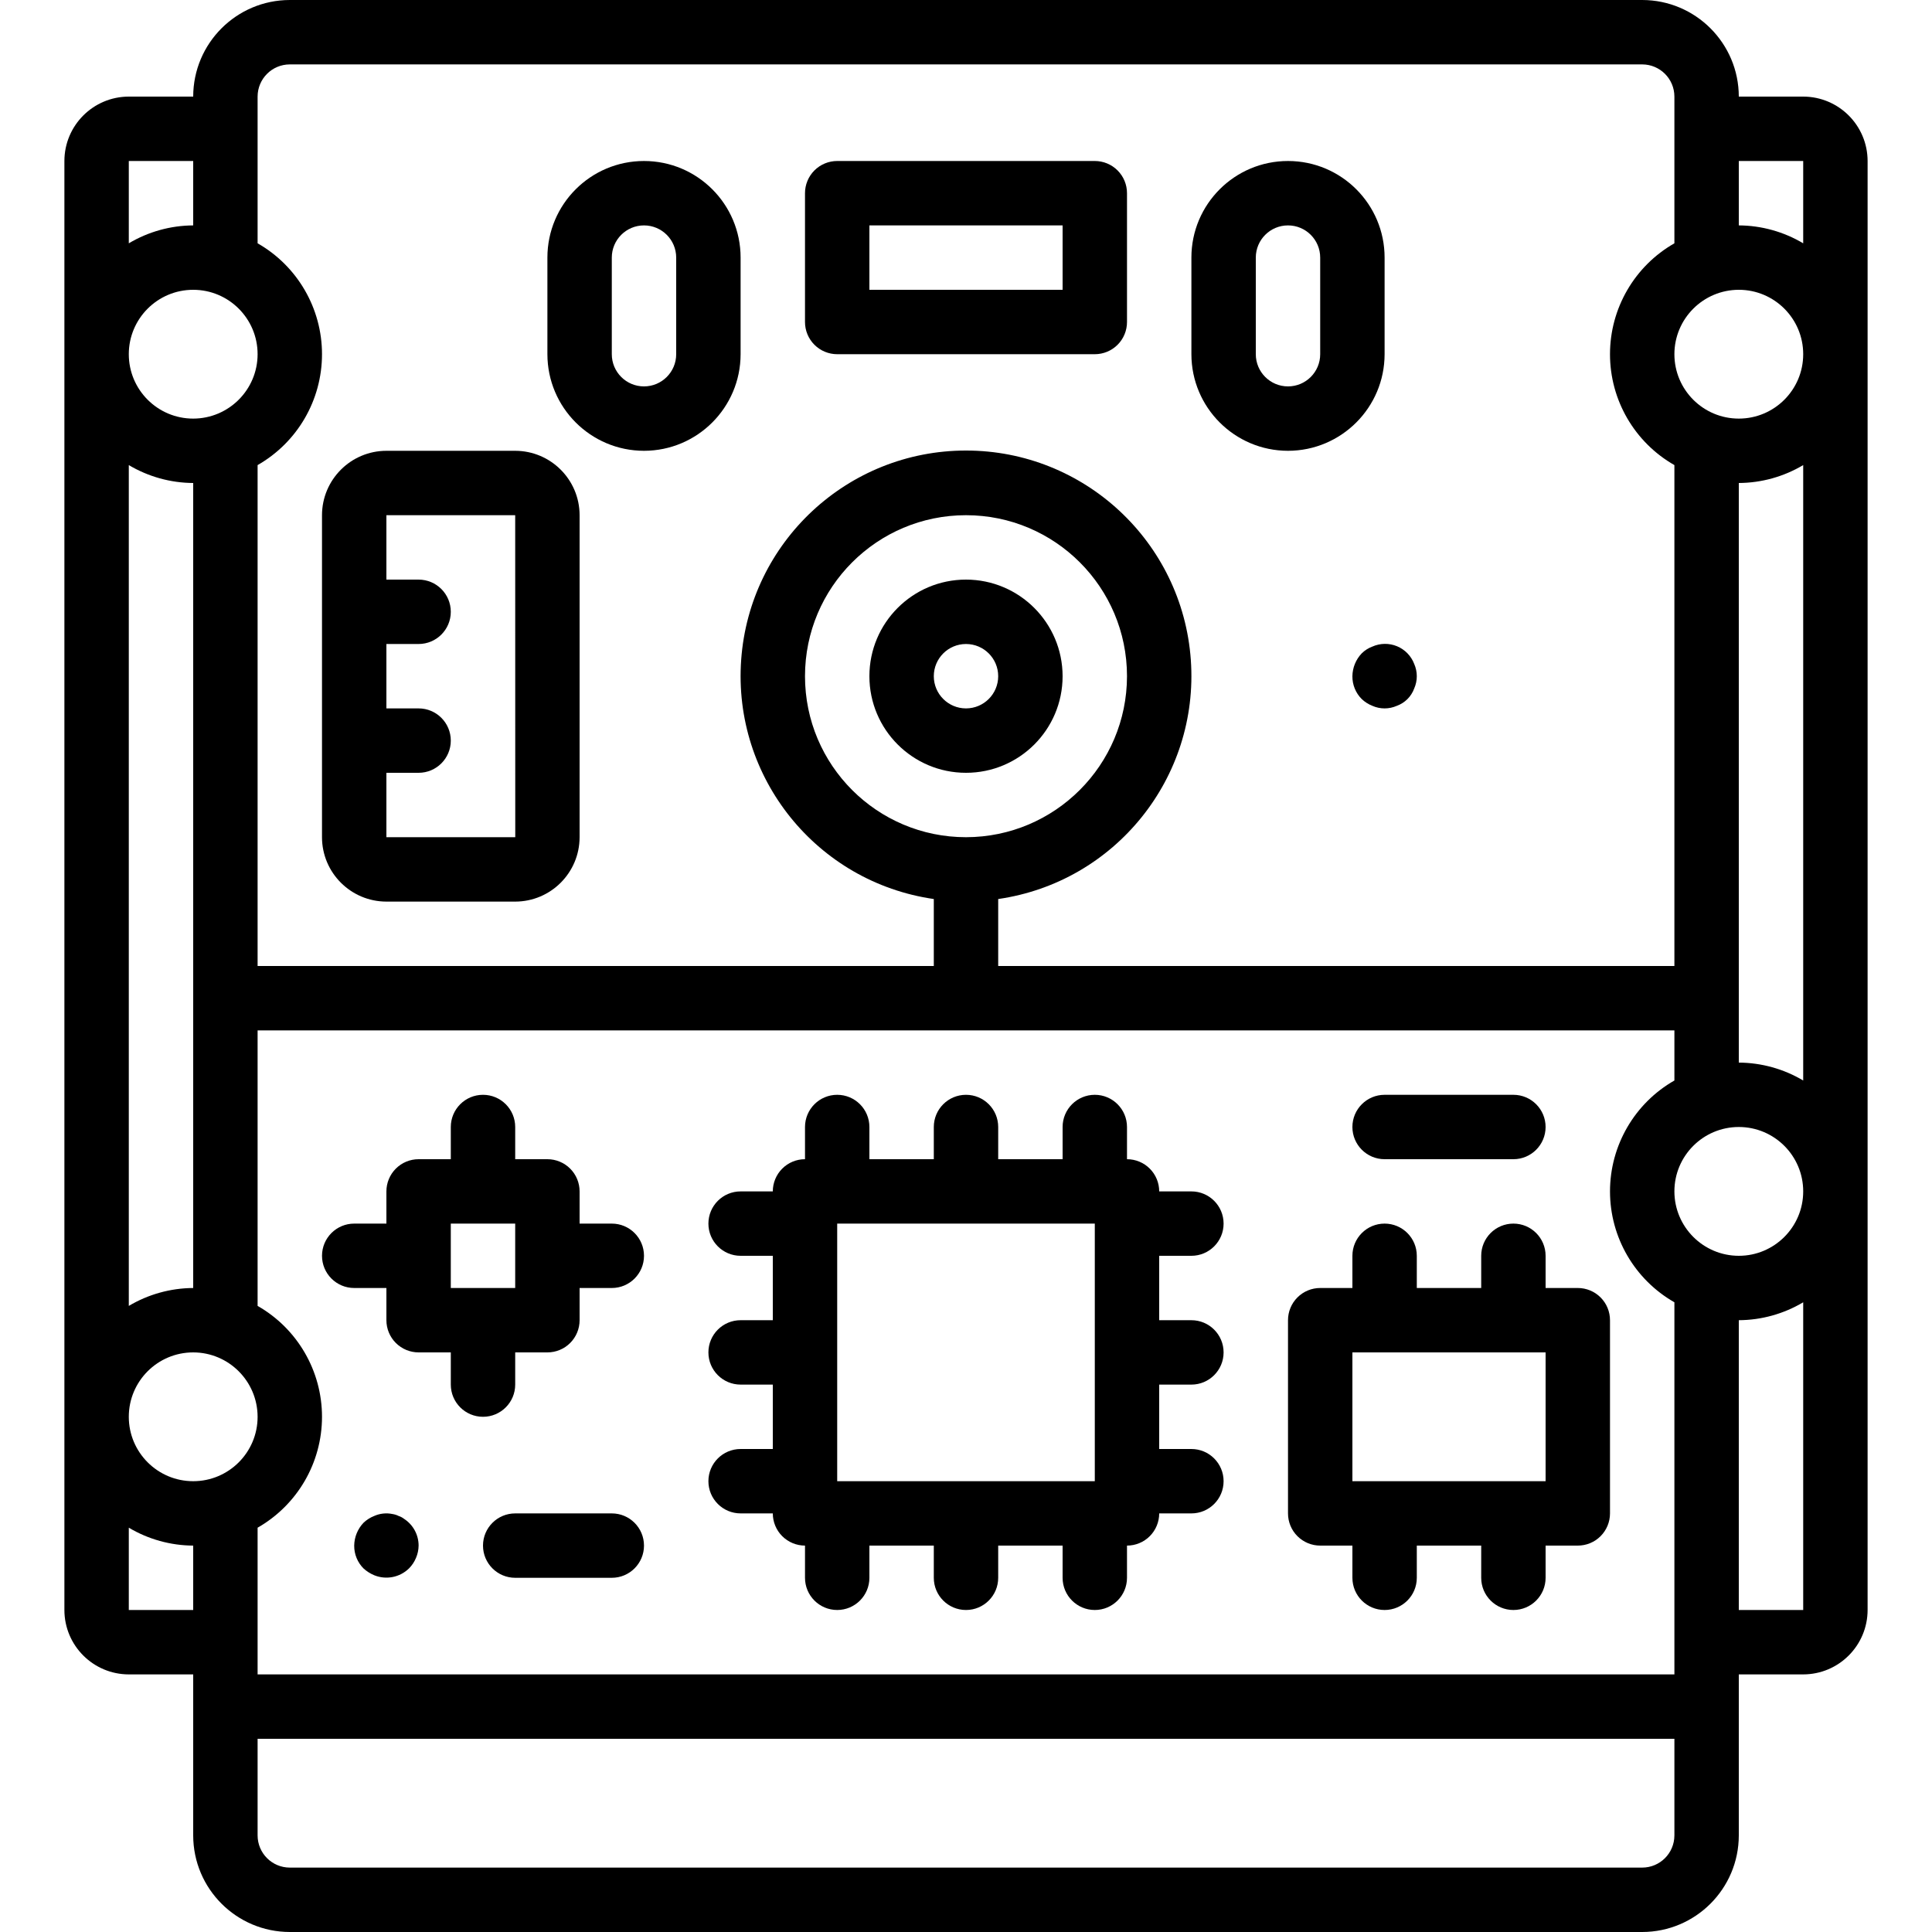 <?xml version="1.0" encoding="iso-8859-1"?>
<!-- Generator: Adobe Illustrator 19.0.0, SVG Export Plug-In . SVG Version: 6.00 Build 0)  -->
<svg version="1.1" id="Capa_1" xmlns="http://www.w3.org/2000/svg" xmlns:xlink="http://www.w3.org/1999/xlink" x="0px" y="0px"
	 viewBox="0 0 512 512" style="enable-background:new 0 0 512 512;" xml:space="preserve">
<g>
	<g>
		<g>
			<path d="M477.867,25.6H460.8C460.785,11.468,449.332,0.015,435.2,0H76.8C62.668,0.015,51.215,11.468,51.2,25.6H34.133
				c-9.421,0.012-17.054,7.646-17.067,17.067v384c0.012,9.421,7.646,17.054,17.067,17.067H51.2V486.4
				c0.015,14.132,11.468,25.585,25.6,25.6h358.4c14.132-0.015,25.585-11.468,25.6-25.6v-42.667h17.067
				c9.421-0.012,17.054-7.646,17.067-17.067v-384C494.921,33.246,487.287,25.612,477.867,25.6z M68.267,25.6
				c0.003-4.711,3.822-8.53,8.533-8.533h358.4c4.711,0.003,8.53,3.822,8.533,8.533v38.879
				c-10.553,6.021-17.067,17.238-17.067,29.388c0,12.15,6.514,23.366,17.067,29.388V256h-179.2v-17.748
				c31.009-4.476,53.29-32.149,51.047-63.398c-2.244-31.25-28.25-55.456-59.58-55.456s-57.336,24.206-59.58,55.456
				c-2.244,31.25,20.038,58.923,51.047,63.398V256h-179.2V123.254c10.553-6.021,17.067-17.238,17.067-29.388
				c0-12.15-6.514-23.366-17.067-29.388V25.6z M256,221.867c-23.564,0-42.667-19.103-42.667-42.667s19.103-42.667,42.667-42.667
				s42.667,19.103,42.667,42.667C298.639,202.753,279.553,221.839,256,221.867z M34.133,42.667H51.2v17.067
				c-6.01,0.034-11.902,1.672-17.067,4.746V42.667z M51.2,76.8c9.426,0,17.067,7.641,17.067,17.067
				c-0.012,9.421-7.646,17.054-17.067,17.067c-9.426,0-17.067-7.641-17.067-17.067S41.774,76.8,51.2,76.8z M34.133,123.254
				c5.165,3.073,11.057,4.712,17.067,4.746v213.333c-6.01,0.034-11.902,1.672-17.067,4.746V123.254z M51.2,426.667H34.133v-21.812
				c5.165,3.073,11.057,4.712,17.067,4.746V426.667z M51.2,392.533c-9.426,0-17.067-7.641-17.067-17.067S41.774,358.4,51.2,358.4
				c9.421,0.012,17.054,7.646,17.067,17.067C68.267,384.892,60.626,392.533,51.2,392.533z M443.733,486.4
				c-0.003,4.712-3.822,8.53-8.533,8.533H76.8c-4.712-0.003-8.53-3.822-8.533-8.533v-25.6h375.467V486.4z M443.733,443.733H68.267
				v-38.879c10.553-6.021,17.067-17.238,17.067-29.388c0-12.15-6.514-23.366-17.067-29.388v-73.013h375.467v13.279
				c-10.553,6.021-17.067,17.238-17.067,29.388c0,12.15,6.514,23.366,17.067,29.388V443.733z M477.867,426.667H460.8v-76.8
				c6.01-0.034,11.902-1.672,17.067-4.746V426.667z M460.8,332.8c-9.421-0.012-17.054-7.646-17.067-17.067
				c0-9.426,7.641-17.067,17.067-17.067s17.067,7.641,17.067,17.067S470.226,332.8,460.8,332.8z M477.867,286.346
				c-5.165-3.073-11.057-4.712-17.067-4.746V128c6.01-0.034,11.902-1.672,17.067-4.746V286.346z M460.8,110.933
				c-9.426,0-17.067-7.641-17.067-17.067c0.012-9.421,7.646-17.054,17.067-17.067c9.426,0,17.067,7.641,17.067,17.067
				S470.226,110.933,460.8,110.933z M477.867,64.479c-5.165-3.073-11.057-4.712-17.067-4.746V42.667h17.067V64.479z"/>
			<path d="M256,153.6c-14.139,0-25.6,11.461-25.6,25.6s11.461,25.6,25.6,25.6c14.138,0,25.6-11.461,25.6-25.6
				C281.585,165.068,270.132,153.615,256,153.6z M256,187.733c-4.713,0-8.533-3.82-8.533-8.533s3.82-8.533,8.533-8.533
				c4.713,0,8.533,3.82,8.533,8.533C264.53,183.912,260.712,187.73,256,187.733z"/>
			<path d="M170.667,119.467c14.132-0.015,25.585-11.468,25.6-25.6v-25.6c0-14.138-11.461-25.6-25.6-25.6
				c-14.139,0-25.6,11.461-25.6,25.6v25.6C145.082,107.999,156.535,119.451,170.667,119.467z M162.133,68.267
				c0-4.713,3.821-8.533,8.533-8.533c4.713,0,8.533,3.82,8.533,8.533v25.6c0,4.713-3.821,8.533-8.533,8.533
				c-4.713,0-8.533-3.821-8.533-8.533V68.267z"/>
			<path d="M341.333,119.467c14.132-0.015,25.585-11.468,25.6-25.6v-25.6c0-14.138-11.462-25.6-25.6-25.6
				c-14.138,0-25.6,11.461-25.6,25.6v25.6C315.749,107.999,327.201,119.451,341.333,119.467z M332.8,68.267
				c0-4.713,3.82-8.533,8.533-8.533s8.533,3.82,8.533,8.533v25.6c0,4.713-3.82,8.533-8.533,8.533s-8.533-3.821-8.533-8.533V68.267z"
				/>
			<path d="M221.867,93.867h68.267c2.264,0.001,4.435-0.897,6.035-2.498c1.601-1.601,2.499-3.772,2.498-6.035V51.2
				c0.001-2.264-0.897-4.435-2.498-6.035c-1.601-1.601-3.772-2.499-6.035-2.498h-68.267c-2.264-0.001-4.435,0.897-6.035,2.498
				s-2.499,3.772-2.498,6.035v34.133c-0.001,2.264,0.897,4.435,2.498,6.035C217.432,92.969,219.603,93.868,221.867,93.867z
				 M230.4,59.733h51.2V76.8h-51.2V59.733z"/>
			<path d="M85.333,221.867c0.012,9.421,7.646,17.054,17.067,17.067h34.133c9.421-0.012,17.054-7.646,17.067-17.067v-85.333
				c-0.012-9.421-7.646-17.054-17.067-17.067H102.4c-9.421,0.012-17.054,7.646-17.067,17.067V221.867z M102.4,204.8h8.533
				c4.713,0,8.533-3.82,8.533-8.533s-3.821-8.533-8.533-8.533H102.4v-17.067h8.533c4.713,0,8.533-3.82,8.533-8.533
				s-3.821-8.533-8.533-8.533H102.4v-17.067h34.133l0.017,85.333H102.4V204.8z"/>
			<path d="M315.733,332.8c4.713,0,8.533-3.82,8.533-8.533s-3.82-8.533-8.533-8.533H307.2c0.001-2.264-0.897-4.435-2.498-6.035
				c-1.601-1.601-3.772-2.499-6.035-2.498v-8.533c0-4.713-3.821-8.533-8.533-8.533c-4.713,0-8.533,3.82-8.533,8.533v8.533h-17.067
				v-8.533c0-4.713-3.82-8.533-8.533-8.533c-4.713,0-8.533,3.82-8.533,8.533v8.533H230.4v-8.533c0-4.713-3.821-8.533-8.533-8.533
				s-8.533,3.82-8.533,8.533v8.533c-2.264-0.001-4.435,0.897-6.035,2.498s-2.499,3.772-2.498,6.035h-8.533
				c-4.713,0-8.533,3.82-8.533,8.533s3.82,8.533,8.533,8.533h8.533v17.067h-8.533c-4.713,0-8.533,3.82-8.533,8.533
				s3.82,8.533,8.533,8.533h8.533V384h-8.533c-4.713,0-8.533,3.821-8.533,8.533c0,4.713,3.82,8.533,8.533,8.533h8.533
				c-0.001,2.264,0.897,4.435,2.498,6.035c1.601,1.601,3.772,2.499,6.035,2.498v8.533c0,4.713,3.82,8.533,8.533,8.533
				s8.533-3.82,8.533-8.533V409.6h17.067v8.533c0,4.713,3.82,8.533,8.533,8.533c4.713,0,8.533-3.82,8.533-8.533V409.6H281.6v8.533
				c0,4.713,3.821,8.533,8.533,8.533c4.713,0,8.533-3.82,8.533-8.533V409.6c2.264,0.001,4.435-0.897,6.035-2.498
				c1.601-1.601,2.499-3.772,2.498-6.035h8.533c4.713,0,8.533-3.821,8.533-8.533c0-4.713-3.82-8.533-8.533-8.533H307.2v-17.067
				h8.533c4.713,0,8.533-3.82,8.533-8.533s-3.82-8.533-8.533-8.533H307.2V332.8H315.733z M290.133,392.533h-68.267v-68.267h68.267
				V392.533z"/>
			<path d="M418.133,341.333H409.6V332.8c0-4.713-3.82-8.533-8.533-8.533s-8.533,3.821-8.533,8.533v8.533h-17.067V332.8
				c0-4.713-3.82-8.533-8.533-8.533s-8.533,3.821-8.533,8.533v8.533h-8.533c-2.264-0.001-4.435,0.897-6.035,2.498
				c-1.601,1.601-2.499,3.772-2.498,6.035v51.2c-0.001,2.264,0.897,4.435,2.498,6.035c1.601,1.601,3.772,2.499,6.035,2.498h8.533
				v8.533c0,4.713,3.82,8.533,8.533,8.533s8.533-3.82,8.533-8.533V409.6h17.067v8.533c0,4.713,3.82,8.533,8.533,8.533
				s8.533-3.82,8.533-8.533V409.6h8.533c2.264,0.001,4.435-0.897,6.035-2.498c1.601-1.601,2.499-3.772,2.498-6.035v-51.2
				c0.001-2.264-0.897-4.435-2.498-6.035C422.568,342.231,420.397,341.332,418.133,341.333z M409.6,392.533h-51.2V358.4h51.2
				V392.533z"/>
			<path d="M162.133,324.267H153.6v-8.533c0.001-2.264-0.897-4.435-2.498-6.035s-3.772-2.499-6.035-2.498h-8.533v-8.533
				c0-4.713-3.82-8.533-8.533-8.533s-8.533,3.82-8.533,8.533v8.533h-8.533c-2.264-0.001-4.435,0.897-6.035,2.498
				c-1.601,1.601-2.499,3.772-2.498,6.035v8.533h-8.533c-4.713,0-8.533,3.821-8.533,8.533c0,4.713,3.82,8.533,8.533,8.533h8.533
				v8.533c-0.001,2.264,0.897,4.435,2.498,6.035c1.601,1.601,3.772,2.499,6.035,2.498h8.533v8.533c0,4.713,3.82,8.533,8.533,8.533
				s8.533-3.82,8.533-8.533V358.4h8.533c2.264,0.001,4.435-0.897,6.035-2.498s2.499-3.772,2.498-6.035v-8.533h8.533
				c4.713,0,8.533-3.821,8.533-8.533C170.667,328.087,166.846,324.267,162.133,324.267z M136.533,341.333h-17.067v-17.067h17.067
				V341.333z"/>
			<path d="M366.933,307.2h34.133c4.713,0,8.533-3.82,8.533-8.533s-3.82-8.533-8.533-8.533h-34.133c-4.713,0-8.533,3.82-8.533,8.533
				S362.221,307.2,366.933,307.2z"/>
			<path d="M107.092,402.517c-0.434-0.339-0.925-0.599-1.45-0.767c-0.51-0.259-1.059-0.433-1.625-0.517
				c-1.633-0.343-3.334-0.162-4.858,0.517c-1.045,0.412-2.001,1.02-2.817,1.792c-1.561,1.634-2.445,3.798-2.475,6.058
				c-0.023,2.27,0.869,4.454,2.475,6.059c0.829,0.754,1.782,1.36,2.817,1.792c3.155,1.29,6.775,0.586,9.217-1.792
				c0.805-0.806,1.442-1.763,1.875-2.817c0.438-1.026,0.67-2.127,0.684-3.242C110.934,406.741,109.489,404.075,107.092,402.517z"/>
			<path d="M162.133,401.067h-25.6c-4.713,0-8.533,3.82-8.533,8.533s3.82,8.533,8.533,8.533h25.6c4.713,0,8.533-3.82,8.533-8.533
				S166.846,401.067,162.133,401.067z"/>
			<path d="M363.692,171.35c-1.055,0.391-2.015,1.002-2.817,1.792c-1.561,1.634-2.445,3.798-2.475,6.058
				c-0.023,2.27,0.869,4.454,2.475,6.059c0.816,0.772,1.772,1.38,2.817,1.792c2.065,0.911,4.418,0.911,6.483,0
				c2.143-0.777,3.831-2.465,4.608-4.608c0.911-2.065,0.911-4.418,0-6.483c-0.807-2.125-2.454-3.823-4.553-4.695
				c-2.099-0.872-4.464-0.841-6.539,0.087L363.692,171.35z"/>
		</g>
	</g>
</g>
<g>
</g>
<g>
</g>
<g>
</g>
<g>
</g>
<g>
</g>
<g>
</g>
<g>
</g>
<g>
</g>
<g>
</g>
<g>
</g>
<g>
</g>
<g>
</g>
<g>
</g>
<g>
</g>
<g>
</g>
</svg>
